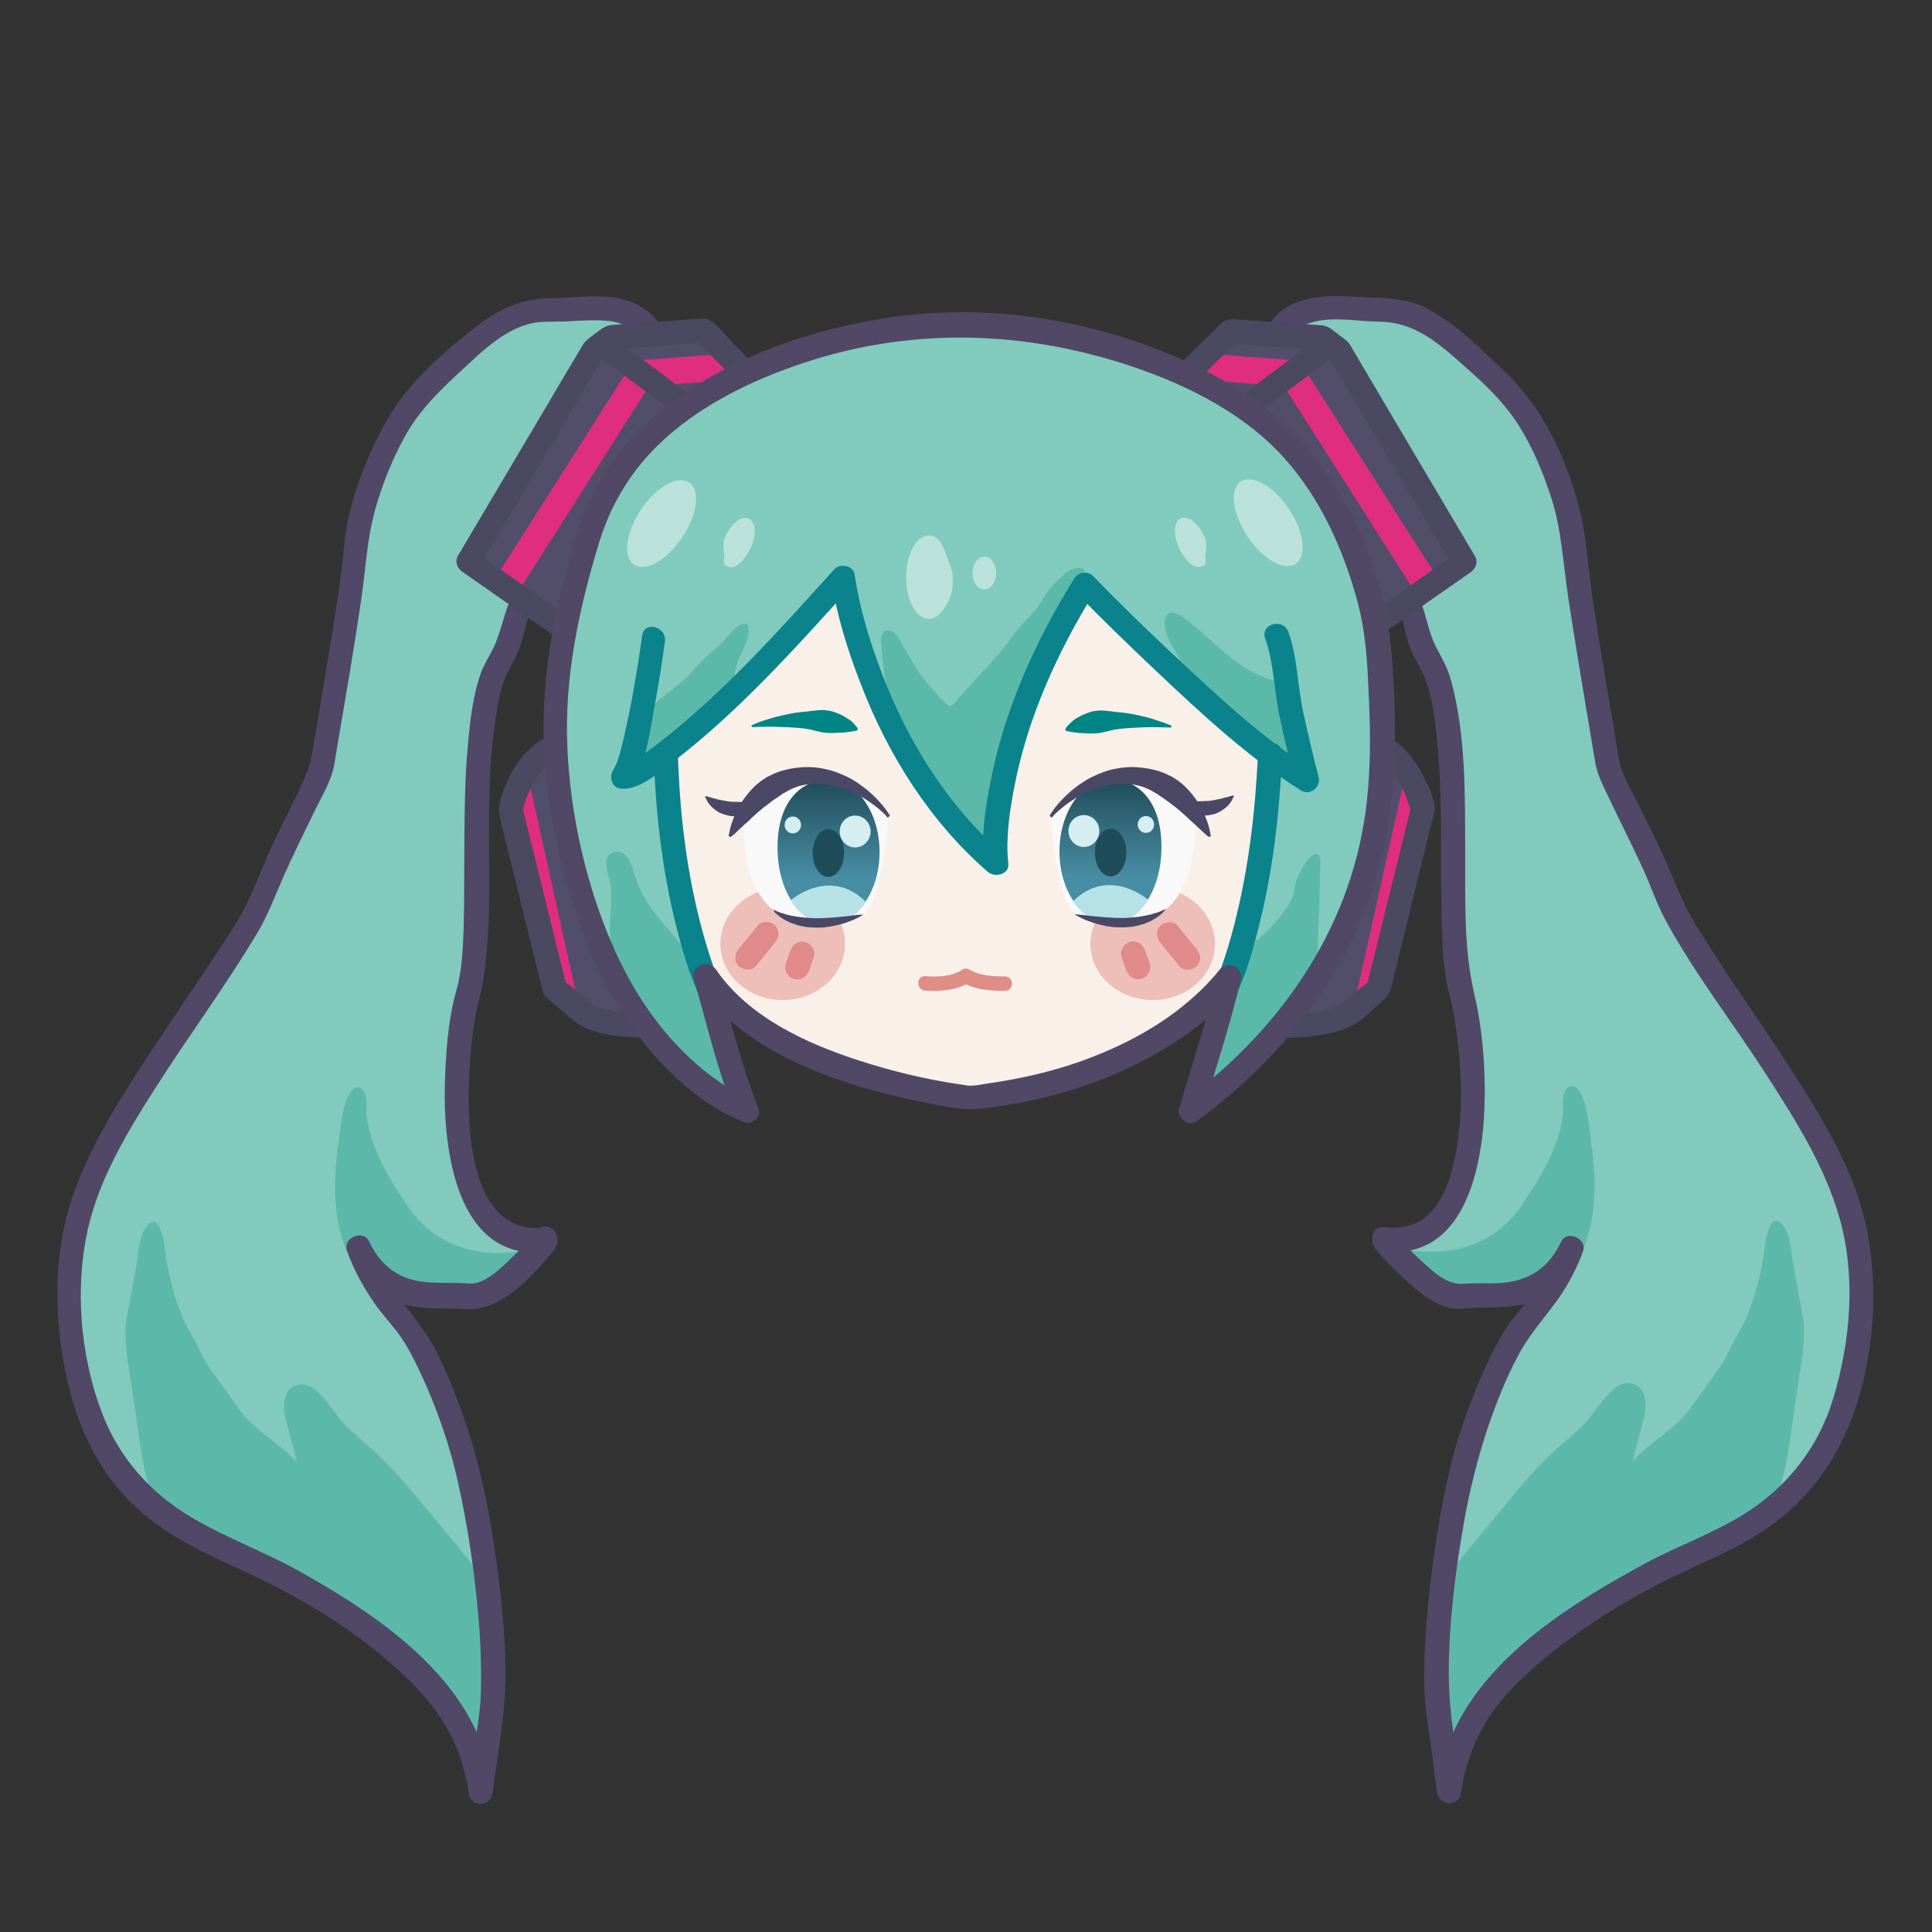 <?xml version="1.0" encoding="utf-8"?>
<!-- Generator: Adobe Illustrator 18.0.0, SVG Export Plug-In . SVG Version: 6.00 Build 0)  -->
<!DOCTYPE svg PUBLIC "-//W3C//DTD SVG 1.1//EN" "http://www.w3.org/Graphics/SVG/1.1/DTD/svg11.dtd">
<svg version="1.1" xmlns="http://www.w3.org/2000/svg" xmlns:xlink="http://www.w3.org/1999/xlink" x="0px" y="0px"
	 viewBox="0 0 800 800" enable-background="new 0 0 800 800" xml:space="preserve">
<rect x="0" y="0" width="800" height="800" fill="#333333" stroke="none"/>
<g id="double_x5F_pig_x5F_tail">
	<g id="inner_x5F_color">
		<g id="l">
			<g id="kontur_x5F_l_1_">
				<path fill="#81CABD" d="M226,513.5c0,0-20.5,25-32,23.5s-34.5,4.5-45.5-20c0,0,5,15,18,29.5s25,53.5,27.5,64s16.5,78,7,116
					l-2,15.5c0,0-2.5-27-23-47s-35-29-60.5-43S46,629.5,33,572s4-87.5,27.5-124.5s43.5-62.5,49-78s23-47,24-53.5s13.5-77.5,14-90
					s11.5-49,29.5-66s32.5-32,49-31.5s40-7,47,16.5s-27,62.5-27,62.5s-29.5,33-33.5,52s-8.5,8.5-13,43S200,390,194,411
					S179.5,519,226,513.5z"/>
			</g>
			<path fill="#5CB9A9" d="M222.9,516.6c0,0-34.6,11.4-53.9-16.9c-7.8-11.5-15.2-23.4-17.2-37.4c-0.4-3,0.7-8.2-1.3-10.7
				c-2-2.6-4.1-1.4-5.7,1.1c-3.3,5.4-3.8,15-4.7,21.2c-2.4,16.7-2.4,35.2,6.5,50.1c12.3,20.7,25.4,11.3,25.4,11.3l15.9,0.9l21.3-6.6
				L222.9,516.6z"/>
			<path fill="#5CB9A9" d="M202.8,659.7c-1-2.2-2.1-4.4-3.4-6.4c-2.3-3.6-5-7-7.7-10.3c-5.1-6.2-10.2-12.4-15.3-18.5
				c-6.8-8.3-13.7-16.6-21.7-23.8c-3.9-3.5-8-6.8-11.6-10.5c-4.4-4.5-7.5-10.5-12.4-14.6c-1.9-1.5-4.2-2.6-6.6-2.3
				c-7.2,0.8-7.1,9.3-5.8,14.5c1.5,5.9,3.3,11.8,4.6,17.7c-6-6.8-14.4-11.4-20.7-18.1c-1.9-2-3.5-4.3-5.1-6.5
				c-3.4-4.8-6.8-9.6-10.3-14.4c-3-4.2-4.5-8.8-7.2-13.2c-5.3-8.6-8.9-21.1-10.6-31c-0.5-3-1.8-21.8-8-14.8
				c-3.1,3.5-3.6,9.8-4.2,14.1c-1.3,8.1-2.8,16.2-4.3,24.1c-1.4,7.8,0.3,17.4,1.5,24.9c1.2,8.4,2.5,16.8,3.7,25.2
				c1.2,8.4,2.5,16.8,5.9,24.6c8.5,19.2,32.9,26.2,52.4,34c7.5,3,15.1,5.9,22,10.2c3.6,2.3,7,4.9,10.3,7.6
				c19.9,16.4,37,36.1,50.5,58c3.7-10.1,5.8-20.8,6.3-31.5c0.3-7.9-0.2-15.9-0.8-23.8c-0.4-5.7-0.8-11.4-1.2-17.1
				C203.4,659,202,658.6,202.8,659.7z"/>
		</g>
		<g id="r">
			<g id="kontur_x5F_l_2_">
				<path fill="#81CABD" d="M573,513c0,0,20.5,25,32,23.5s34.5,4.5,45.5-20c0,0-5,15-18,29.5s-25,53.5-27.5,64s-16.5,78-7,116
					l2,15.5c0,0,2.5-27,23-47s35-29,60.5-43s69.5-22.5,82.5-80S762,484,738.5,447s-43.5-62.5-49-78s-23-47-24-53.5s-13.5-77.5-14-90
					s-11.5-49-29.5-66s-32.5-32-49-31.5s-40-7-47,16.5s27,62.5,27,62.5s29.5,33,33.5,52s8.5,8.5,13,43s-0.5,87.5,5.5,108.5
					S619.5,518.5,573,513z"/>
			</g>
			<path fill="#5CB9A9" d="M576.1,516.1c0,0,34.6,11.4,53.9-16.9c7.8-11.5,15.2-23.4,17.2-37.4c0.4-3-0.7-8.2,1.3-10.7
				c2-2.6,4.1-1.4,5.7,1.1c3.3,5.4,3.8,15,4.7,21.2c2.4,16.7,2.4,35.2-6.5,50.1c-12.3,20.7-25.4,11.3-25.4,11.3l-15.9,0.9l-21.3-6.6
				L576.1,516.1z"/>
			<path fill="#5CB9A9" d="M596.2,659.2c1-2.2,2.1-4.4,3.4-6.4c2.3-3.6,5-7,7.7-10.3c5.1-6.2,10.2-12.4,15.3-18.5
				c6.8-8.3,13.7-16.6,21.7-23.8c3.9-3.5,8-6.8,11.6-10.5c4.4-4.5,7.5-10.5,12.4-14.6c1.9-1.5,4.2-2.6,6.6-2.3
				c7.2,0.8,7.1,9.3,5.8,14.5c-1.5,5.9-3.3,11.8-4.6,17.7c6-6.8,14.4-11.4,20.7-18.1c1.9-2,3.5-4.3,5.1-6.5
				c3.4-4.8,6.8-9.6,10.3-14.4c3-4.2,4.5-8.8,7.2-13.2c5.3-8.6,8.9-21.1,10.6-31c0.5-3,1.8-21.8,8-14.8c3.1,3.5,3.6,9.8,4.2,14.1
				c1.3,8.1,2.8,16.2,4.3,24.1c1.4,7.8-0.3,17.4-1.5,24.9c-1.2,8.4-2.5,16.8-3.7,25.2c-1.2,8.4-2.5,16.8-5.9,24.6
				c-8.5,19.2-32.9,26.2-52.4,34c-7.5,3-15.1,5.9-22,10.2c-3.6,2.3-7,4.9-10.3,7.6c-19.9,16.4-37,36.1-50.5,58
				c-3.7-10.1-5.8-20.8-6.3-31.5c-0.3-7.9,0.2-15.9,0.8-23.8c0.4-5.7,0.8-11.4,1.2-17.1C595.6,658.5,596.9,658.1,596.2,659.2z"/>
		</g>
	</g>
	<g id="konturen">
		<g id="kontur_x5F_l">
			<g>
				<path fill="#504866" d="M222.5,509.5c-3.3,3.9-6.8,7.7-10.5,11.2c-4.4,4.2-11.3,11.4-18,10.8c-6.7-0.6-13.5,0.1-20.1-0.9
					c-10.1-1.6-16.8-7.5-21.1-16.6c-2.4-5.1-11-1.5-9.1,3.9c2.7,7.9,6.9,15.3,11.6,22.1c3.3,4.7,7.3,8.8,10.6,13.5
					c3,4.3,5.4,9.1,7.7,13.9c7.1,15,12.8,31.3,16.3,47.5c3.8,17.3,6.4,34.8,8,52.4c1.1,11.4,1.5,22.9,1.2,34.3
					c-0.3,9-2.2,17.5-3.3,26.3c-0.6,4.6-1.2,9.2-1.8,13.8c3.3,0,6.7,0,10,0c-4.3-43.8-44.8-71.3-79.9-91
					c-14.5-8.1-30.2-13.8-44.5-22.2c-17.2-10.1-30.3-24.8-37.4-43.5c-8.9-23.4-11.3-51.2-5.9-75.7c4.8-21.3,16.2-40.2,27.8-58.4
					c13.9-21.9,29.5-42.8,42.8-65.2c4.1-7,6.8-14.3,10-21.6c4.2-9.7,9-19.2,13.6-28.7c2.8-5.8,6.8-12.3,7.9-18.8
					c0.8-4.8,1.6-9.6,2.4-14.4c3-17.4,5.9-34.7,8.5-52.1c2-12.9,2.5-26.3,6-38.9c2.9-10.5,7-20.7,12.2-30.2
					c6.1-11.2,14.7-19.4,24-28c8.8-8.2,19.3-18.5,31.9-19.6c4.3-0.4,8.8-0.1,13.1-0.4c4.8-0.3,9.6-0.6,14.4-0.2
					c9.8,0.6,16.1,6.6,17.9,16.2c1.5,8.4-2.9,18-6.5,25.3c-12.7,25.5-35.2,44.2-48.8,69.2c-4,7.3-5.2,15-8.2,22.6
					c-1.6,4-4.5,8.1-6.1,12.4c-3.6,10-4.7,21.3-5.6,31.8c-1.1,12.3-1.2,24.6-1.3,37c-0.1,12.2,0,24.3-0.3,36.5
					c-0.3,8.7-0.6,17.7-3,26.2c-3.5,12.4-4.4,25.9-4.8,38.7c-0.7,26.8,4.6,73.7,41.7,69.7c6.3-0.7,6.4-10.7,0-10
					c-33.1,3.5-32.7-45.4-31.4-67.3c0.4-6.7,1.1-13.4,2.3-19.9c1-5.7,2.8-11.3,3.6-17c3.3-22.7,1.7-46.1,2.1-69
					c0.2-12.3,0.8-24.6,2.6-36.8c1.1-7.4,2.3-15.2,6-21.8c2.9-5.1,5-10,6.2-15.8c1.9-8.9,7.4-17,12.5-24.5
					c15.8-23.4,37.3-42.2,46.6-69.8c6.1-18.1-0.1-39.5-20.9-43.1c-9.1-1.6-18.3,0-27.4,0.1c-12.1,0.1-21.5,4.4-31,11.8
					c-10.4,8-21.2,17.4-29.4,27.6c-7,8.8-12,18.9-16.3,29.2c-3.6,8.8-6.5,18.1-8.1,27.5c-0.9,5.3-1.1,10.7-1.8,16.1
					c-2.2,17-5.2,33.9-8,50.9c-1.2,7.2-2.4,14.3-3.6,21.5c-0.7,4.1-1.2,7.8-2.8,11.7c-3.6,8.9-8.3,17.4-12.4,26
					c-4,8.2-7.2,16.7-10.9,25c-3.7,8.4-8.9,16.1-14,23.8c-7.3,11.1-14.8,21.9-22.1,33c-13.2,19.9-26.9,40.1-35.7,62.5
					c-8.8,22.2-9.9,45.9-6.4,69.3c3.4,23.3,11.5,45.6,28.4,62.5c12.2,12.3,27.9,20,43.5,27.1c22.5,10.1,44.4,22.6,63.1,38.7
					c11.7,10,21.6,20.5,27.9,34.7c2,4.5,3.4,9.4,4.5,14.2c0.4,1.5,0.6,3,0.9,4.6c0.3,1.7,0-0.4,0.1,1c0.6,6.5,9.2,6.3,10,0
					c2.1-16.2,5.2-31.5,5.3-48.2c0-21.6-2.8-43.2-6.4-64.4c-2.3-13.2-5.3-25.9-9.5-38.6c-3.5-10.4-7.4-20.6-12.2-30.4
					c-5.1-10.4-12.7-18.2-19-27.8c-3.5-5.2-6.7-10.9-8.7-16.9c-3,1.3-6.1,2.6-9.1,3.9c4.7,10,12.4,17.2,23,20.3
					c8.3,2.4,16.9,1.4,25.4,2c15,1,28.2-14.2,36.9-24.8C233.6,511.6,226.6,504.5,222.5,509.5z"/>
			</g>
		</g>
		<g id="kontur_x5F_r">
			<g>
				<path fill="#504866" d="M569.5,517c3.9,4.8,8.3,9.3,12.9,13.4c6.1,5.5,14.5,12.5,23.3,11.5c8.4-1,16.7,0.1,25.1-1.8
					c11.1-2.6,19.3-10.5,24-20.6c-3-1.3-6.1-2.6-9.1-3.9c-2.8,8.2-7.8,16.1-13.1,22.9c-3.2,4.1-6.6,7.7-9.4,12.1
					c-2.9,4.6-5.3,9.5-7.6,14.4c-6.9,15.1-12.7,31.2-16.2,47.5c-3.8,17.2-6.4,34.8-8.1,52.3c-1.1,11.4-1.7,22.9-1.5,34.4
					c0.2,9.5,2.2,19.1,3.3,27.9c0.6,4.9,1.3,9.9,1.9,14.8c0.8,6.3,9.4,6.5,10,0c0-0.3,0.2-1.5,0-0.1c0.2-1.1,0.4-2.2,0.6-3.3
					c0.8-4,1.9-8,3.3-11.8c4.1-11.9,11.2-22,20.2-30.6c17.7-17,38.2-30.2,59.9-41.3c14.3-7.3,29.3-12.7,42.6-21.9
					c17.1-11.7,29.1-28.2,36-47.7c8.3-23.7,10.4-51,5.5-75.7c-4.2-21.3-15-40.5-26.4-58.7c-13.9-22.3-29.5-43.6-43.4-66
					c-4.3-6.9-7.5-13.8-10.6-21.3c-3.9-9.7-8.7-19.1-13.3-28.5c-3.1-6.4-7.6-13.4-9-20.5c-0.8-4.4-1.5-8.8-2.2-13.2
					c-2.9-17.2-5.9-34.5-8.5-51.8c-2-12.8-2.5-26.2-5.7-38.8c-5.4-21.2-15.2-42-31.2-57.1c-9.9-9.4-19.8-19.5-32-25.9
					c-9.4-4.9-19.2-4.2-29.4-4.8c-9.2-0.6-18.4-0.7-26.8,3.3c-8.8,4.2-13.4,14.1-14.4,23.3c-0.9,9.1,2.7,18.5,6.4,26.6
					c3.8,8.3,8.8,16.1,14.1,23.5c5.5,7.6,11.8,14.5,17.6,21.8c6.1,7.6,11.9,15.6,16.8,24c2.2,3.7,4.2,7.6,5.6,11.7
					c1.3,3.6,1.7,7.4,3.1,11c1.6,4.4,4.4,8,6.1,12.3c3.8,9.7,4.7,20.9,5.6,31.2c2,24.4,0.7,48.9,1.6,73.4c0.3,9,0.8,18.4,3.1,27.1
					c1.3,4.9,2.2,9.9,2.9,15c2.3,17.7,2.9,36.3-1,53.8c-1.7,7.5-4.3,15.3-9.6,21c-5.1,5.6-12.1,7.1-19.5,6.3c-6.4-0.7-6.3,9.3,0,10
					c35.6,3.8,41.8-39.6,41.8-65.9c0-13.5-1.2-27.4-4.3-40.6c-4.5-19.1-3.7-39-3.8-58.5c-0.1-23.7,0.4-48.6-5.9-71.6
					c-1.4-5.2-4-9.5-6.4-14.2c-3.1-6-3.9-13.6-6.8-20c-11.9-25.8-34.8-44.5-48.6-69.1c-7.6-13.5-16.8-39.8,5.3-45.1
					c8.6-2.1,18.1-0.1,26.8,0c12.8,0.1,21.9,6.7,31.3,14.9c9.7,8.5,19.6,17.1,26.5,28.1c5.9,9.4,10.2,19.8,13.6,30.4
					c4.1,12.9,4.7,26.2,6.7,39.6c2.6,17.5,5.6,35,8.5,52.5c0.9,5.6,1.9,11.1,2.8,16.7c0.9,5.6,3.7,10.7,6.1,15.8
					c4.5,9.5,9.3,18.9,13.7,28.5c3.4,7.4,5.9,15.2,9.9,22.3c12,21.8,27.5,41.8,41,62.7c12.1,18.8,24.3,37.9,30.5,59.6
					c6.9,24.3,4.6,51.1-2.7,75.1c-6,19.7-18.5,35.8-35.8,46.9c-13.2,8.5-28.2,13.6-42,21.1c-37,20.1-81.5,48.2-86,94.3
					c3.3,0,6.7,0,10,0c-2.1-16.1-5.2-31.9-5.3-48.2c0-21.4,2.7-42.8,6.4-63.8c2.4-13.3,5.6-26.1,9.9-38.9
					c3.5-10.3,7.6-20.6,12.8-30.2c5.5-10.3,14.1-18.4,19.9-28.5c2.6-4.4,4.9-9.2,6.6-14c1.8-5.3-6.7-9-9.1-3.9
					c-4.2,8.9-10.4,14.4-20.1,16.4c-6.7,1.4-13.6,0.4-20.4,1c-6.9,0.6-13.2-5.7-17.9-10c-4-3.7-7.8-7.7-11.3-11.9
					C572.4,505,565.4,512.1,569.5,517z"/>
			</g>
		</g>
	</g>
</g>
<g id="headgear">
	<g>
		<polygon fill="#524E6A" points="233.7,260.3 194,232.7 245.7,145.3 252.7,139.7 291,137 312,157.7 		"/>
	</g>
	<polyline fill="none" stroke="#DF2E80" stroke-width="11" stroke-miterlimit="10" points="209.2,243.2 265.6,154.6 305.8,151.6 	
		"/>
	<g>
		<g>
			<path fill="#4B4961" d="M236.2,256c-13.2-9.2-26.4-18.4-39.7-27.7c0.6,2.3,1.2,4.6,1.8,6.8c9.7-16.4,19.4-32.8,29.1-49.2
				c5.9-10,11.8-19.9,17.7-29.9c1.5-2.5,3-5,4.5-7.5c1-1.7-1.2,1,0.5-0.3c2.1-1.7,4.1-3.3,6.2-5c-1.2,0.5-2.4,1-3.5,1.5
				c12.8-0.9,25.6-1.8,38.3-2.7c-1.2-0.5-2.4-1-3.5-1.5c7,6.9,14,13.8,21,20.7c-0.3-2-0.5-4-0.8-6.1
				c-26.1,34.2-52.2,68.4-78.3,102.7c-3.9,5.1,4.8,10.1,8.6,5c26.1-34.2,52.2-68.4,78.3-102.7c1.3-1.7,0.7-4.6-0.8-6.1
				c-4.1-4-8.2-8-12.2-12c-2.6-2.6-8.1-10.4-12.4-10.1c-12.4,0.9-24.7,1.7-37.1,2.6c-2.2,0.2-3.8,0.8-5.5,2.2c-2.2,1.8-5.5,3.6-7,6
				c-1.3,2.2-2.6,4.5-4,6.7c-7.2,12.2-14.4,24.4-21.6,36.5c-8.7,14.7-17.4,29.4-26.1,44.1c-1.5,2.5-0.4,5.3,1.8,6.8
				c13.2,9.2,26.4,18.4,39.7,27.7C236.4,268.3,241.4,259.7,236.2,256z"/>
		</g>
	</g>
	<g>
		<g>
			<path fill="#4B4961" d="M246.7,146.7c13.4,10,26.7,19.9,40.1,29.9c5.2,3.9,10.2-4.8,5-8.6c-13.4-10-26.7-19.9-40.1-29.9
				C246.6,134.2,241.6,142.9,246.7,146.7L246.7,146.7z"/>
		</g>
	</g>
	<g>
		<polygon fill="#524E6A" points="566.7,260.3 606.3,232.7 554.7,145.3 547.7,139.7 509.3,137 488.3,157.7 		"/>
	</g>
	<polyline fill="none" stroke="#DF2E80" stroke-width="11" stroke-miterlimit="10" points="591.2,243.2 534.8,154.6 494.5,151.6 	
		"/>
	<g>
		<g>
			<path fill="#4B4961" d="M569.2,264.7c13.2-9.2,26.4-18.4,39.7-27.7c2.2-1.6,3.3-4.4,1.8-6.8c-12.5-21.1-24.9-42.1-37.4-63.2
				c-4.7-8-9.5-16.1-14.2-24.1c-1.1-1.9-3.4-3.2-5.1-4.5c-2.2-1.7-3.9-3.5-6.8-3.7c-6.2-0.4-12.4-0.9-18.6-1.3
				c-5.4-0.4-10.8-0.7-16.1-1.1c-3.1-0.2-5.2-0.1-7.6,2.3c-6.7,6.6-13.3,13.1-20,19.7c-1.5,1.4-2.1,4.3-0.8,6.1
				c26.1,34.2,52.2,68.4,78.3,102.7c3.9,5.1,12.5,0.1,8.6-5c-26.1-34.2-52.2-68.4-78.3-102.7c-0.3,2-0.5,4-0.8,6.1
				c7-6.9,14-13.8,21-20.7c-1.2,0.5-2.4,1-3.5,1.5c12.8,0.9,25.6,1.8,38.3,2.7c-1.2-0.5-2.4-1-3.5-1.5c1.9,1.5,3.7,3,5.6,4.5
				c2.3,1.8,0.2-0.6,0.9,0.6c1.4,2.4,2.8,4.8,4.2,7.2c6,10.1,12,20.3,18,30.4c9.7,16.4,19.4,32.8,29.1,49.2c0.6-2.3,1.2-4.6,1.8-6.8
				c-13.2,9.2-26.4,18.4-39.7,27.7C558.9,259.7,563.9,268.3,569.2,264.7z"/>
		</g>
	</g>
	<g>
		<g>
			<path fill="#4B4961" d="M548.5,138.1c-13.4,10-26.7,19.9-40.1,29.9c-5.1,3.8-0.1,12.5,5,8.6c13.4-10,26.7-19.9,40.1-29.9
				C558.7,142.9,553.7,134.2,548.5,138.1L548.5,138.1z"/>
		</g>
	</g>
	<path fill="#524E6A" d="M273.7,424.7c0,0-25,1.3-33.7-6.3c-8.7-7.7-10.3-8.7-10.3-8.7l-18.3-74.3c0,0,3-18.7,18-26.3
		S273.7,424.7,273.7,424.7z"/>
	<polygon fill="#DF2E80" points="240.1,418.4 218.7,321.7 211.5,336 217.7,366.7 230.5,410.3 	"/>
	<g>
		<g>
			<path fill="#4B4961" d="M273.7,419.7c-7.4,0.4-15.1,0-22.3-1.7c-8.2-1.9-12.4-8.4-19.1-12.7c0.8,1,1.5,2,2.3,3
				c-5.8-23.6-11.7-47.2-17.5-70.9c-0.3-1.1-0.5-2.2-0.8-3.3c-0.2-0.9-0.3,3.9,0.1,1.9c0.3-1.3,0.6-2.5,1-3.7
				c1.1-3.8,2.9-7.2,5.1-10.5c1.4-2.1,3.1-3.8,5-5.5c1-0.9,2.2-1.6,3.3-2.3c2-1.2,0.7-0.4-0.1-0.3c0,0-0.6-0.2-0.5-0.2
				c1.4,0.7-0.1-0.2,0.9,0.7c1.5,1.4,1.9,2.1,3.2,4.3c3,4.9,5.3,10.2,7.4,15.6c11.8,29.6,19.9,61,27.3,92c1.5,6.3,11.1,3.6,9.6-2.7
				c-5.2-21.8-11.1-43.5-17.9-64.9c-4.3-13.8-8.9-27.8-15.5-40.7c-4.2-8.4-10.6-17.8-20.7-11.7c-8.3,5-13.5,13.9-16.6,22.8
				c-1.1,3.4-1.7,6.3-0.9,9.7c3.2,12.9,6.4,25.8,9.5,38.6c2.8,11.2,5.5,22.3,8.3,33.5c0.4,1.7,1.5,2.6,2.9,3.6
				c-0.1-0.1,1.5,1.2,2.3,1.9c2.4,2,4.8,4.2,7.2,6.2c7,5.8,17.4,6.7,26.1,7.2c3.4,0.2,6.9,0.2,10.4,0.1
				C280.1,429.3,280.1,419.3,273.7,419.7z"/>
		</g>
	</g>
	<path fill="#524E6A" d="M526.7,424.7c0,0,25,1.3,33.7-6.3c8.7-7.7,10.3-8.7,10.3-8.7l18.3-74.3c0,0-3-18.7-18-26.3
		S526.7,424.7,526.7,424.7z"/>
	<polygon fill="#DF2E80" points="560.2,418.4 581.7,321.7 588.8,336 582.7,366.7 569.8,410.3 	"/>
	<g>
		<g>
			<path fill="#4B4961" d="M526.7,429.7c6.5,0.3,13,0,19.4-1c4.5-0.7,8.7-1.8,12.9-3.6c4.7-2,8.3-6.3,12.2-9.5
				c1.9-1.6,4.1-3.4,4.9-6.9c1.3-5.3,2.6-10.6,3.9-15.9c3.7-15,7.4-30.1,11.1-45.1c0.9-3.6,1.8-7.3,2.7-10.9
				c1.2-4.7-2.4-11.3-4.3-15.2c-3.4-7.1-11-17-19.4-17.9c-3.8-0.4-7.2,2.5-9.4,5.3c-7.7,9.7-11.8,22.5-15.8,34
				c-8.9,25.4-15.9,51.5-22.3,77.6c-0.2,0.9-0.4,1.8-0.7,2.8c-1.5,6.3,8.1,8.9,9.6,2.7c5.2-21.8,11.1-43.5,17.9-64.9
				c4.2-13.4,8.5-27,15.1-39.5c1.1-2,2.2-4,3.5-5.8c0.2-0.3,0.4-0.6,1.2-1.4c1.2-1.2-0.1-0.2,1.1-0.9c0.1-0.1-0.4,0.2-0.5,0.2
				c-1.4,0-0.2,0.2-1.3-0.3c1.2,0.6,2.4,1.4,3.5,2.1c4.3,2.9,7.1,7.6,9.3,12.1c1.4,2.8,2.3,6,2.9,9.1c-0.5-2.7,0.2-3.3-0.2-1.6
				c-0.2,1-0.5,1.9-0.7,2.9c-2.1,8.4-4.1,16.7-6.2,25.1c-3.7,15.1-7.5,30.2-11.2,45.3c0.8-1,1.5-2,2.3-3c-6.8,4.3-11,10.6-19.1,12.7
				c-7.2,1.8-15,2-22.3,1.7C520.2,419.3,520.3,429.3,526.7,429.7z"/>
		</g>
	</g>
</g>
<g id="head">
	<g id="gesicht">
		<g id="hatfarbe">
			<polygon fill="#F9F0E9" points="298,414.5 285.1,392 278.6,350.1 275.8,312.3 298,293.2 325.6,264.6 348.7,243.4 354.9,266.6 
				369.3,304.8 388.5,331 411.6,354.4 415.4,321 423.4,291.1 435.6,262.8 448,244 467.8,259.5 494.1,287.9 525.3,315 525.3,338.8 
				519.7,367.5 511.1,396 508,408.5 486.5,426.5 448.6,444.4 415.2,452.7 390.8,452.7 352.7,443.4 313.4,424.7 			"/>
		</g>
		<g id="mund">
			<g>
				<g>
					<path fill="#E08D86" d="M383.1,410.2c6.1,0.4,13.2-0.1,18.4-3.5c-1,0-2,0-3,0c5,3.2,11.9,3.6,17.6,3.6c3.9,0,3.9-6,0-6
						c-4.7,0-10.5-0.2-14.6-2.8c-0.9-0.5-2.2-0.6-3,0c-4.3,2.9-10.3,3.1-15.4,2.7C379.3,404,379.3,410,383.1,410.2L383.1,410.2z"/>
				</g>
			</g>
		</g>
		<g id="blush">
			<ellipse fill="#EEBEB9" cx="324.1" cy="390.8" rx="25.8" ry="23.3"/>
			<g>
				<g>
					<path fill="#E08A8C" d="M313,400c2.6-3.2,5.3-6.5,7.9-9.7c1.7-2.1,2.1-5,0-7.1c-1.8-1.8-5.3-2.1-7.1,0
						c-2.6,3.2-5.3,6.5-7.9,9.7c-1.7,2.1-2.1,5,0,7.1C307.7,401.8,311.3,402.1,313,400L313,400z"/>
				</g>
			</g>
			<g>
				<g>
					<path fill="#E08A8C" d="M327.3,393.6c-0.7,1.9-1.3,3.8-2,5.6c-0.9,2.6,1,5.5,3.5,6.2c2.8,0.8,5.2-0.9,6.2-3.5
						c0.7-1.9,1.3-3.8,2-5.6c0.9-2.6-1-5.5-3.5-6.2C330.7,389.3,328.2,391,327.3,393.6L327.3,393.6z"/>
				</g>
			</g>
			<ellipse fill="#EEBEB9" cx="477.3" cy="390.8" rx="25.8" ry="23.3"/>
			<g>
				<g>
					<path fill="#E08A8C" d="M495.5,393c-2.6-3.2-5.3-6.5-7.9-9.7c-1.7-2.1-5.3-1.8-7.1,0c-2.1,2.1-1.7,5,0,7.1
						c2.6,3.2,5.3,6.5,7.9,9.7c1.7,2.1,5.3,1.8,7.1,0C497.6,398,497.2,395.1,495.5,393L495.5,393z"/>
				</g>
			</g>
			<g>
				<g>
					<path fill="#E08A8C" d="M464.4,396.2c0.7,1.9,1.3,3.8,2,5.6c0.9,2.6,3.4,4.3,6.2,3.5c2.5-0.7,4.4-3.6,3.5-6.2
						c-0.7-1.9-1.3-3.8-2-5.6c-0.9-2.6-3.4-4.3-6.2-3.5C465.4,390.8,463.5,393.6,464.4,396.2L464.4,396.2z"/>
				</g>
			</g>
		</g>
		<g id="augen">
			<path fill="#F9F9FA" d="M342.6,382l-15.4-1.6c-21.8-6.1-19.4-43.3-19.4-43.3l10.3-10.1l13-5.3l13.6,0.9l12.1,5.6l11,10.2
				c0,0-2.8,42.1-13.3,41.4C344.6,379.1,342.6,382,342.6,382z"/>
			<linearGradient id="SVGID_1_" gradientUnits="userSpaceOnUse" x1="343.027" y1="322.938" x2="343.027" y2="382.707">
				<stop  offset="0" style="stop-color:#1F4C59"/>
				<stop  offset="0.436" style="stop-color:#3B7689"/>
				<stop  offset="0.675" style="stop-color:#478DA4"/>
				<stop  offset="1" style="stop-color:#488DA4"/>
			</linearGradient>
			<path fill="url(#SVGID_1_)" d="M364.2,352.8c0,16.5-9.5,29.9-21.1,29.9c-11.7,0-20.6-13.4-21.1-29.9
				c-0.7-20.5,9.5-29.9,21.1-29.9C354.7,322.9,364.2,336.3,364.2,352.8z"/>
			<path fill="#B6E2E7" d="M358.4,373.3c-14.9-14.5-30.9-0.6-30.9-0.6s3.1,6.9,11.7,9.5s15.9-3.9,18.4-7.7L358.4,373.3z"/>
			<ellipse fill="#1F4C59" cx="343" cy="353.2" rx="6.5" ry="9.9"/>
			<ellipse fill="#D4EEF1" cx="354.1" cy="344.3" rx="6.4" ry="6.6"/>
			<ellipse fill="#D4EEF1" cx="328.3" cy="341.6" rx="3.4" ry="3.5"/>
			<g>
				<path fill="#4A4864" d="M367.6,338.6c0,0-0.2-0.2-0.6-0.7c-0.4-0.5-1-1.1-1.8-1.8c-0.8-0.7-1.8-1.6-3-2.5
					c-1.2-0.9-2.6-1.9-4.2-2.9c-1.6-1-3.4-1.9-5.3-2.8c-1.9-0.9-4-1.6-6.2-2.2c-2.2-0.6-4.4-0.9-6.7-1.1c-2.3-0.1-4.6,0-6.8,0.4
					c-2.2,0.4-4.3,1.2-6.3,2.2c-0.5,0.3-0.9,0.5-1.4,0.8c-0.2,0.1-0.5,0.3-0.7,0.4l-0.7,0.4c-0.4,0.3-0.9,0.6-1.3,0.9
					c-0.4,0.3-0.9,0.6-1.3,0.9c-0.9,0.5-1.7,1.2-2.5,1.8c-0.8,0.6-1.6,1.3-2.4,1.8c-0.8,0.6-1.5,1.3-2.3,1.9
					c-0.7,0.6-1.4,1.3-2.1,1.9c-0.7,0.6-1.3,1.2-1.9,1.8c-0.6,0.6-1.2,1.1-1.8,1.6c-0.5,0.5-1.1,1-1.6,1.5c-0.5,0.5-1,0.9-1.4,1.3
					c-0.8,0.8-1.5,1.4-2,1.8c-0.5,0.4-0.8,0.6-0.8,0.6l-0.8-0.4c0,0,0-0.3,0.2-1c0.1-0.6,0.3-1.5,0.6-2.7c0.3-1.2,0.8-2.5,1.4-4.1
					c0.3-0.8,0.7-1.6,1.1-2.4c0.4-0.8,0.8-1.7,1.4-2.6c0.5-0.9,1.1-1.8,1.7-2.7c0.7-0.9,1.4-1.8,2.2-2.8c0.8-0.9,1.7-1.8,2.6-2.7
					c1-0.8,2-1.7,3.1-2.4c0.6-0.4,1.1-0.7,1.7-1.1c0.6-0.3,1.3-0.6,1.9-0.9l1-0.5l1-0.4c0.7-0.2,1.3-0.5,2-0.7
					c2.8-0.8,5.6-1.3,8.5-1.5c2.9-0.2,5.7,0,8.4,0.5c2.7,0.5,5.3,1.3,7.7,2.3c2.4,1,4.6,2.1,6.5,3.4c1.9,1.3,3.7,2.6,5.2,3.9
					c1.5,1.3,2.8,2.6,3.9,3.8c0.5,0.6,1,1.2,1.5,1.7c0.4,0.5,0.8,1,1.2,1.5c0.7,0.9,1.2,1.7,1.5,2.2c0.3,0.5,0.5,0.8,0.5,0.8
					L367.6,338.6z"/>
			</g>
			<g>
				<path fill="#4A4864" d="M317.2,331.4c0,0-0.2,0.5-0.7,1.1c-0.5,0.7-1.3,1.5-2.5,2.4c-0.6,0.4-1.2,0.9-1.9,1.2
					c-0.7,0.4-1.5,0.7-2.4,1c-0.4,0.2-0.9,0.3-1.3,0.4c-0.5,0.1-0.9,0.2-1.4,0.3c-1,0.1-1.9,0.2-2.9,0.2l-1.5-0.1
					c-0.5-0.1-1-0.2-1.5-0.3c-1-0.2-1.9-0.6-2.7-0.9c-0.9-0.3-1.6-0.9-2.3-1.4c-0.3-0.3-0.7-0.5-1-0.8c-0.3-0.3-0.5-0.6-0.8-0.8
					c-0.5-0.6-0.9-1-1.2-1.5c-0.3-0.5-0.5-1-0.7-1.4c-0.2-0.4-0.3-0.7-0.4-0.9c-0.1-0.2-0.1-0.3-0.1-0.3s0.1,0,0.4,0.1
					c0.2,0.1,0.6,0.1,0.9,0.2c0.4,0.1,0.8,0.2,1.3,0.4c0.5,0.2,1.1,0.3,1.7,0.4c0.3,0.1,0.6,0.2,0.9,0.3c0.3,0.1,0.6,0.1,1,0.2
					c0.7,0.1,1.3,0.3,2,0.4c0.3,0,0.7,0.1,1,0.2c0.3,0.1,0.7,0,1,0.1c0.3,0,0.7,0.1,1.1,0.1l1.1,0c0.7,0.1,1.4,0,2.2,0.1
					c0.7,0,1.5,0,2.2-0.1c0.7-0.1,1.4-0.1,2.1-0.1c0.7,0,1.3-0.1,2-0.1c1.2-0.1,2.4-0.2,3.2-0.2c0.4,0,0.7,0,0.9-0.1
					C317.1,331.4,317.2,331.4,317.2,331.4z"/>
			</g>
			<g>
				<path fill="#4A4864" d="M320.1,376.6c0,0,0.1,0.1,0.4,0.2c0.3,0.1,0.7,0.3,1.1,0.5c0.5,0.2,1.1,0.4,1.8,0.7
					c0.3,0.1,0.7,0.2,1.1,0.3c0.4,0.1,0.8,0.3,1.2,0.4c0.9,0.2,1.8,0.5,2.8,0.6c1,0.2,2,0.3,3.1,0.5c1.1,0.1,2.2,0.2,3.3,0.3
					c1.1,0,2.3,0.2,3.5,0.1c1.2,0,2.3,0,3.5-0.1c1.2-0.1,2.3-0.1,3.4-0.2c1.1-0.1,2.2-0.2,3.2-0.3c1-0.1,2-0.2,2.9-0.3
					c0.9-0.1,1.7-0.2,2.5-0.3c0.7-0.1,1.4-0.2,1.9-0.2c1.1-0.1,1.7-0.1,1.7-0.1s-0.5,0.3-1.5,0.9c-0.5,0.3-1.1,0.6-1.8,0.9
					c-0.3,0.2-0.7,0.4-1.1,0.5c-0.4,0.2-0.8,0.3-1.3,0.5c-0.9,0.3-1.8,0.7-2.9,1c-1,0.3-2.2,0.6-3.3,0.8c-1.2,0.3-2.4,0.4-3.6,0.6
					c-1.2,0.2-2.5,0.2-3.8,0.2c-1.3,0-2.6-0.1-3.8-0.2c-0.6,0-1.2-0.2-1.9-0.3c-0.6-0.1-1.2-0.2-1.8-0.4c-1.2-0.4-2.3-0.7-3.3-1.1
					c-1-0.4-2-0.9-2.8-1.4c-0.8-0.5-1.6-1-2.2-1.5c-0.6-0.5-1.1-1-1.5-1.3C320.4,377.1,320.1,376.6,320.1,376.6z"/>
			</g>
			<path fill="#F9F9FA" d="M460.2,381.8l15.4-1.6c21.8-6.1,19.4-43.3,19.4-43.3l-10.3-10.1l-13-5.3l-13.6,0.9l-12.1,5.6l-11,10.2
				c0,0,2.8,42.1,13.3,41.4C458.2,378.9,460.2,381.8,460.2,381.8z"/>
			
				<linearGradient id="SVGID_2_" gradientUnits="userSpaceOnUse" x1="192.715" y1="322.738" x2="192.715" y2="382.507" gradientTransform="matrix(-1 0 0 1 652.514 0)">
				<stop  offset="0" style="stop-color:#1F4C59"/>
				<stop  offset="0.436" style="stop-color:#3B7689"/>
				<stop  offset="0.675" style="stop-color:#478DA4"/>
				<stop  offset="1" style="stop-color:#488DA4"/>
			</linearGradient>
			<path fill="url(#SVGID_2_)" d="M438.7,352.6c0,16.5,9.5,29.9,21.1,29.9s20.6-13.4,21.1-29.9c0.7-20.5-9.5-29.9-21.1-29.9
				S438.7,336.1,438.7,352.6z"/>
			<path fill="#B6E2E7" d="M444.4,373.1c14.9-14.5,30.9-0.6,30.9-0.6s-3.1,6.9-11.7,9.5s-15.9-3.9-18.4-7.7L444.4,373.1z"/>
			<ellipse fill="#1F4C59" cx="459.9" cy="353" rx="6.5" ry="9.9"/>
			<ellipse fill="#D4EEF1" cx="448.8" cy="344.1" rx="6.4" ry="6.6"/>
			<ellipse fill="#D4EEF1" cx="474.5" cy="341.4" rx="3.4" ry="3.5"/>
			<g>
				<path fill="#4A4864" d="M434.6,337.8c0,0,0.2-0.3,0.5-0.8c0.3-0.5,0.8-1.2,1.5-2.2c0.4-0.5,0.7-1,1.2-1.5
					c0.4-0.5,0.9-1.1,1.5-1.7c1.1-1.2,2.4-2.5,3.9-3.8c1.5-1.3,3.2-2.6,5.2-3.9c1.9-1.3,4.1-2.4,6.5-3.4c2.4-1,4.9-1.9,7.7-2.3
					c2.7-0.5,5.6-0.7,8.4-0.5c2.9,0.2,5.7,0.7,8.5,1.5c0.7,0.2,1.4,0.5,2,0.7l1,0.4l1,0.5c0.6,0.3,1.3,0.6,1.9,0.9
					c0.6,0.4,1.2,0.7,1.7,1.1c1.2,0.7,2.1,1.6,3.1,2.4c1,0.9,1.8,1.8,2.6,2.7c0.8,0.9,1.5,1.9,2.2,2.8c0.6,0.9,1.2,1.8,1.7,2.7
					c0.6,0.9,1,1.8,1.4,2.6c0.4,0.9,0.8,1.6,1.1,2.4c0.6,1.6,1.1,2.9,1.4,4.1c0.3,1.2,0.5,2.1,0.6,2.7c0.1,0.6,0.2,1,0.2,1l-0.8,0.4
					c0,0-0.3-0.2-0.8-0.6c-0.5-0.4-1.2-1-2-1.8c-0.4-0.4-0.9-0.8-1.4-1.3c-0.5-0.5-1-1-1.6-1.5c-0.5-0.5-1.2-1.1-1.8-1.6
					c-0.6-0.6-1.2-1.2-1.9-1.8c-0.7-0.6-1.4-1.2-2.1-1.9c-0.7-0.6-1.5-1.2-2.3-1.9c-0.8-0.6-1.6-1.2-2.4-1.8
					c-0.9-0.6-1.6-1.3-2.5-1.8c-0.4-0.3-0.9-0.6-1.3-0.9c-0.4-0.3-0.9-0.6-1.3-0.9l-0.7-0.4c-0.2-0.1-0.5-0.3-0.7-0.4
					c-0.5-0.3-0.9-0.6-1.4-0.8c-1.9-1-4.1-1.8-6.3-2.2c-2.2-0.4-4.5-0.5-6.8-0.4c-2.3,0.1-4.6,0.5-6.7,1.1c-2.2,0.6-4.3,1.3-6.2,2.2
					c-1.9,0.8-3.7,1.8-5.3,2.8c-1.6,1-3,1.9-4.2,2.9c-1.2,0.9-2.2,1.8-3,2.5c-0.8,0.7-1.4,1.3-1.8,1.8c-0.4,0.4-0.6,0.7-0.6,0.7
					L434.6,337.8z"/>
			</g>
			<g>
				<path fill="#4A4864" d="M485.6,331.2c0,0,0.1,0,0.4,0c0.2,0,0.6,0,0.9,0.1c0.8,0.1,1.9,0.1,3.2,0.2c0.6,0,1.3,0.1,2,0.1
					c0.7,0.1,1.4,0.1,2.1,0.1c0.7,0,1.4,0,2.2,0.1c0.7-0.1,1.5,0.1,2.2-0.1l1.1,0c0.4,0,0.7-0.1,1.1-0.1c0.3-0.1,0.7,0,1-0.1
					c0.3-0.1,0.7-0.1,1-0.2c0.7-0.1,1.3-0.3,2-0.4c0.3-0.1,0.7-0.1,1-0.2c0.3-0.1,0.6-0.2,0.9-0.3c0.6-0.2,1.2-0.3,1.7-0.4
					c0.5-0.2,1-0.3,1.3-0.4c0.4-0.1,0.7-0.2,0.9-0.2c0.2,0,0.4-0.1,0.4-0.1s0,0.1-0.1,0.3c-0.1,0.2-0.2,0.5-0.4,0.9
					c-0.2,0.4-0.4,0.8-0.7,1.4c-0.3,0.5-0.7,1-1.2,1.5c-0.2,0.3-0.5,0.5-0.8,0.8c-0.3,0.3-0.6,0.5-1,0.8c-0.7,0.5-1.4,1-2.3,1.4
					c-0.8,0.4-1.7,0.8-2.7,0.9c-0.5,0.1-1,0.2-1.5,0.3l-1.5,0.1c-1,0.1-2-0.1-2.9-0.2c-0.5-0.1-0.9-0.2-1.4-0.3
					c-0.5-0.1-0.9-0.2-1.3-0.4c-0.8-0.3-1.6-0.6-2.4-1c-0.7-0.4-1.4-0.8-1.9-1.2c-1.1-0.9-1.9-1.7-2.5-2.4
					C485.8,331.6,485.6,331.2,485.6,331.2z"/>
			</g>
			<g>
				<path fill="#4A4864" d="M482.7,376.4c0,0-0.3,0.5-1.1,1.4c-0.4,0.4-0.9,0.9-1.5,1.3c-0.6,0.5-1.3,1-2.2,1.5
					c-0.8,0.5-1.8,1-2.8,1.4c-1,0.5-2.1,0.8-3.3,1.1c-0.6,0.2-1.2,0.3-1.8,0.4c-0.6,0.1-1.2,0.3-1.9,0.3c-1.3,0.1-2.5,0.3-3.8,0.2
					c-1.3,0-2.6,0-3.8-0.2c-1.2-0.1-2.5-0.3-3.6-0.6c-1.2-0.3-2.3-0.5-3.3-0.8c-1-0.3-2-0.7-2.9-1c-0.4-0.2-0.9-0.3-1.3-0.5
					c-0.4-0.2-0.8-0.4-1.1-0.5c-0.7-0.3-1.3-0.7-1.8-0.9c-1-0.5-1.5-0.9-1.5-0.9s0.6,0,1.7,0.1c0.5,0.1,1.2,0.1,1.9,0.2
					c0.7,0.1,1.6,0.2,2.5,0.3c0.9,0.1,1.9,0.2,2.9,0.3c1,0.1,2.1,0.1,3.2,0.3c1.1,0.1,2.2,0.1,3.4,0.2c1.2,0.1,2.3,0.1,3.5,0.1
					c1.2,0.1,2.3-0.1,3.5-0.1c1.1-0.1,2.3-0.2,3.3-0.3c1.1-0.2,2.1-0.3,3.1-0.5c1-0.2,1.9-0.4,2.8-0.6c0.4-0.1,0.8-0.3,1.2-0.4
					c0.4-0.1,0.8-0.2,1.1-0.3c0.7-0.2,1.3-0.5,1.8-0.7c0.5-0.2,0.9-0.4,1.1-0.5C482.6,376.4,482.7,376.4,482.7,376.4z"/>
			</g>
		</g>
		<g id="augenbrauen">
			<g>
				<path fill="#008585" d="M311.1,300.4c0,0,0.6-0.3,1.8-0.8c0.6-0.3,1.3-0.5,2.1-0.8c0.8-0.3,1.7-0.6,2.8-0.9c1-0.3,2.1-0.7,3.3-1
					c1.2-0.3,2.5-0.6,3.8-0.9c1.3-0.3,2.7-0.5,4.1-0.8c1.4-0.2,2.9-0.4,4.3-0.5c1.5-0.1,2.9-0.4,4.4-0.5c1.5-0.1,2.9-0.3,4.3-0.1
					c1.4,0.2,2.7,0.4,3.9,0.9c1.2,0.5,2.4,0.9,3.4,1.5c1,0.6,1.9,1.2,2.7,1.7c0.8,0.6,1.4,1.2,1.8,1.7c0.5,0.5,0.8,1,1.1,1.3
					c0.2,0.3,0.3,0.5,0.3,0.5l-0.3,0.8c0,0-0.2,0.1-0.6,0.1c-0.4,0.1-0.9,0.2-1.6,0.3c-0.7,0.1-1.4,0.2-2.3,0.3
					c-0.9,0.1-1.8,0.2-2.8,0.2c-0.3,0-0.5,0-0.8,0c-0.3,0-0.5,0-0.8,0.1c-0.5,0-1.1,0-1.6,0c-1.1,0-2.3,0-3.5-0.2
					c-1.2-0.2-2.4-0.5-3.7-0.8c-1.3-0.4-2.6-0.6-3.9-0.8c-1.3-0.2-2.7-0.3-4-0.4c-1.3,0-2.6-0.2-3.9-0.2c-2.6-0.1-5-0.2-7-0.2
					c-2.1,0-3.8,0.1-5,0.1c-1.2,0-1.9,0.1-1.9,0.1L311.1,300.4z"/>
			</g>
			<g>
				<path fill="#008585" d="M484.8,301.3c0,0-0.7-0.1-1.9-0.1c-1.2,0-3-0.1-5-0.1c-2.1,0-4.5,0-7,0.2c-1.3,0-2.6,0.2-3.9,0.2
					c-1.3,0.1-2.7,0.2-4,0.4c-1.3,0.2-2.6,0.4-3.9,0.8c-1.3,0.3-2.5,0.6-3.7,0.8c-1.2,0.2-2.4,0.2-3.5,0.2c-0.6,0-1.1,0-1.6,0
					c-0.3,0-0.5,0-0.8-0.1c-0.3,0-0.5,0-0.8,0c-1,0-2-0.1-2.8-0.2c-0.9-0.1-1.6-0.2-2.3-0.3c-0.7-0.1-1.2-0.2-1.6-0.3
					c-0.4-0.1-0.6-0.1-0.6-0.1l-0.3-0.8c0,0,0.1-0.2,0.3-0.5c0.2-0.3,0.6-0.7,1.1-1.3c0.5-0.5,1.1-1.1,1.8-1.7
					c0.8-0.6,1.6-1.2,2.7-1.7c1-0.6,2.1-1,3.4-1.5c1.2-0.5,2.5-0.8,3.9-0.9c1.4-0.2,2.8-0.1,4.3,0.1c1.5,0.1,2.9,0.4,4.4,0.5
					c1.5,0.1,2.9,0.3,4.3,0.5c1.4,0.2,2.8,0.5,4.1,0.8c1.3,0.3,2.6,0.6,3.8,0.9c1.2,0.3,2.3,0.7,3.3,1c1,0.3,1.9,0.7,2.8,0.9
					c0.8,0.3,1.5,0.6,2.1,0.8c1.2,0.5,1.8,0.8,1.8,0.8L484.8,301.3z"/>
			</g>
		</g>
	</g>
	<g id="Haare">
		<g id="haarfarbe_x5F_fuellung">
			<path fill="#80CBBE" d="M306,457.4c0,0-47.4-23.7-60.5-73.5s-17.2-54.1-15.7-80.8c1.6-26.7,10-68.1,11.9-74.3
				c1.9-6.2,20.2-40.5,20.2-40.5l12-11.9l23.6-16.1l46.4-18.3l41-7l41.7,2l33.9,9.3l37.3,12.7L523,176l23,22.7l19,42.4l7.2,44.5
				v26.7l-4.2,37.9l-5.6,20.2l-9,21.2l-17.5,27.4l-16.4,18.6l-20.2,14.7l-5,3.9l13.8-47.5l10.4-34.2l5.7-45.5l1-17.3L498.3,288
				l-47-44l-16.5,24l-11.2,26.3l-7.1,24.1l-3.9,22v14.8l-27.6-25.8L366,296.1l-10.5-26.8l-5.4-25.3l-5.6-2.3l-10.3,16.4l-11.8,11.6
				l-17.6,15.8l-14.7,16.2l-14,12.3l2.3,19l2.2,32l10.5,36.5l6.3,21.8L306,457.4z"/>
		</g>
		<g id="glanzflecken">
			
				<ellipse transform="matrix(-0.831 -0.556 0.556 -0.831 380.85 549.128)" fill="#BBE1DB" cx="273.7" cy="216.8" rx="10.3" ry="20.5"/>
			<path fill="#BBE1DB" d="M300.3,222.2c-1.4,3.1-0.5,4.8-0.4,8c0.1,2-1,3.5,1.4,4.4c4.1,1.7,8.2-4.7,9.5-7.6
				c2.5-5.5,2.2-11-0.8-12.3C307.2,213.3,302.8,216.7,300.3,222.2z"/>
			<path fill="#BBE1DB" d="M394.5,239c0,0.6,0,1.2,0,1.8c0,1.4,0,2.7-0.3,4.1c-0.9,4.1-4.8,11.4-9.6,11.4c-5.2,0-9.4-7.7-9.4-17.3
				c0-9.5,4.2-17.2,9.4-17.3c5.6,0,6.8,7.8,8.6,11.8c0.3,0.7,0.6,1.4,0.8,2.1C394.4,236.7,394.5,237.9,394.5,239z"/>
			<ellipse fill="#BBE1DB" cx="407.6" cy="237.3" rx="4.9" ry="6.8"/>
			
				<ellipse transform="matrix(0.831 -0.556 0.556 0.831 -31.87 328.44)" fill="#BBE1DB" cx="525.3" cy="216.7" rx="10.3" ry="20.5"/>
			<path fill="#BBE1DB" d="M498.7,222.1c1.4,3.1,0.5,4.8,0.4,8c-0.1,2,1,3.5-1.4,4.4c-4.1,1.7-8.2-4.7-9.5-7.6
				c-2.5-5.5-2.2-11,0.8-12.3C491.8,213.3,496.2,216.6,498.7,222.1z"/>
		</g>
		<g id="schatten">
			<path fill="#5BB9A9" d="M265.9,297.9c4.6-8.3,14.3-12.4,20.4-19.5c1.3-1.6,6.5-7,7.9-8.1c2.9-2.3,5.3-4.5,7.6-7.3
				c1.1-1.4,6-6.8,7.9-4c0.2,0.4,0.3,0.8,0.3,1.3c0.3,5.3-3.4,9.8-4.9,14.9c-0.8,2.5-1,5.2-2,7.6c-1.1,2.8-3.2,5-5.2,7.2
				c-9.2,9.9-18.9,19.3-29,28.3c-1.9,1.7-4.5,3.5-6.8,2.3c-2.5-1.4-2-5.1-1.2-7.9c0.8-2.7,1.7-5.5,2.5-8.2
				C264.1,302.3,264.8,300,265.9,297.9z"/>
			<path fill="#5BB9A9" d="M290.1,448.6c-2.7-2.1-4.9-4.9-6.8-7.7c-2-2.9-4.4-5-7.1-7.4c-6.1-5.6-11.8-11.7-17-18.2
				c-6-7.4-6.8-13.7-6.6-23c0.1-2.4,0-4.7-0.1-7.1c-0.1-7.1,1.6-14.3-0.2-21.2c-0.7-2.6-2-6.7-0.6-9.3c1.5-2.8,5.4-2.5,7.5-0.4
				c2,2,2.6,4.9,3.4,7.5c1.4,4.6,3.5,8.9,6.1,12.9c5.2,7.8,12.5,14,17,22.2c1.3,2.4,2.3,4.9,3.3,7.3c3.8,9.3,7.6,18.5,10.5,28.1
				c1.4,4.5,2.2,9.1,3.1,13.6c0.8,3.9,3.8,7,3.2,11.2c-4-2.2-8-4.3-12.1-6.5c-1-0.6-2.1-1.1-3-1.8
				C290.6,449,290.3,448.8,290.1,448.6z"/>
			<path fill="#5BB9A9" d="M415.7,316.9c-0.5,4.9-0.1,9.8-0.8,14.7c-0.9,6-3.4,11.7-6,17.2c-0.2,0.4-0.4,0.8-0.7,1
				c-0.5,0.3-1.1,0.2-1.6,0.1c-2.4-0.7-4.3-2.5-6-4.3c-9.8-10.4-17.7-22.4-25-34.5c-1.4-2.4-2.9-4.8-3.9-7.4
				c-0.9-2.4-1.5-4.9-2.1-7.4c-0.5-2.2-1-4.4-1.5-6.6c-1.8-8-2.7-15.7-3.2-23.8c-0.1-1.6,0-3.5,1.3-4.4c1.1-0.8,2.7-0.5,3.8,0.3
				c1.1,0.8,1.9,2,2.5,3.2c4.1,7,7.9,14.3,13.5,20.2c1.8,1.9,3.8,4.6,5.8,6.2c1.5,1.2,0.7,1.4,2.5,0.5c1.1-0.5,2.4-2.6,3.3-3.6
				c4.2-4.6,8.5-9.3,12.7-13.9c1.8-2,3.6-4,5.3-6.1c1.7-2.1,3.2-4.3,4.8-6.5c3.2-4.2,7.9-7.7,10.5-12.3c2.6-4.7,5.9-8.6,10.2-12
				c1.1-0.9,2.3-1.7,3.7-2.1s2.9-0.4,4.1,0.3c0.7,4.6-0.8,7.1-3.3,10.8c-2.6,3.8-5.1,7.6-7.5,11.5c-7.8,13.1-12.9,27.5-18,41.9
				C418.3,305.4,416.3,311.1,415.7,316.9z"/>
			<path fill="#5BB9A9" d="M483.3,254.6c2.4-2.8,7.4,1.6,9.4,3.2c6.2,4.8,11.7,10.4,17.9,15.3c5.3,4.1,9.6,6.4,15.9,8.3
				c5.5,1.7,7.1,4.6,7.5,10.3c0.3,4.3,0.6,8.6,0.9,12.9c0.1,1.5-0.1,12.5,0.9,12.9c-12.7-6.1-23.9-14.9-35-23.6
				c-4.4-3.4-9-7.2-10.7-12.5c-0.9-2.8-0.9-5.8-1.9-8.6c-0.9-2.4-2.5-4.6-3.7-6.9c-1.3-2.4-2.9-7-2-9.8
				C482.7,255.5,483,255,483.3,254.6z"/>
			<path fill="none" d="M515.1,394.5c12.8-8,22.2-21.2,25.7-35.9c0.3-1.3,0.6-2.6,1.4-3.6c0.8-1,2.5-1.5,3.5-0.7
				c0.9,2.8-0.4,5.8-1.1,8.7c-0.6,2.4-0.7,4.9-0.9,7.4c-0.3,5.3-0.6,10.7-1,16"/>
			<path fill="#5BB9A9" d="M546.7,356.5c0-0.5,0-1.1-0.2-1.6c-2.8-5.5-9.6,8.6-10,10.5c-0.8,3.2-0.6,5.5-2.5,8.5
				c-3.8,6.2-8.8,11.8-14.6,16.2c-1.9,1.5-3.9,2.8-6.1,3.6c-0.2,4-0.8,8.4-1.6,12.3c-1.7,8.2-5.9,15.6-8.5,23.5
				c-2.3,7.3-3.1,15-4,22.6c1.7-0.4,3.1-1.5,4.4-2.7c5.5-4.9,11.3-9.3,15.8-15.1c0.8-1,1.5-2.1,2.5-2.9c0.8-0.6,1.7-1.1,2.5-1.6
				c5.4-3,8.7-7.2,12.4-11.9c2.1-2.6,3.7-4.8,5.1-7.6c1.7-3.4,3.6-4.7,3.6-8.5c0-4.9,0.2-9.8,0.3-14.8
				C546.3,376.8,546.5,366.6,546.7,356.5z"/>
		</g>
		<g id="kontur">
			<g>
				<g>
					<path fill="#0A838D" d="M297.6,405.9c-0.4-1,0.5,1.3-0.2-0.5c-0.7-1.6-1.3-3.3-1.9-4.9c-2.1-6-3.9-12.1-5.5-18.2
						c-5.9-22.9-8.6-46.5-9.3-70.1c-0.2-6.4-10.2-6.5-10,0c0.7,24.1,3.5,48.3,9.4,71.7c2.3,9.1,5,18.4,8.8,27
						C291.6,416.9,300.2,411.8,297.6,405.9L297.6,405.9z"/>
				</g>
			</g>
			<g>
				<g>
					<path fill="#0A838D" d="M265.9,263.2c-1.1,8-2.4,15.9-3.8,23.9c-1.2,6.5-2.5,12.9-4,19.3c-1.1,4.3-2,9-4.4,12.8
						c-1.5,2.5-0.2,6.9,3,7.3c7.2,1,15-5.7,20.2-9.7c28.2-21.2,52.3-48.3,75.9-74.4c-2.8-0.7-5.6-1.5-8.4-2.2
						c2,14.7,6.7,29.3,12.1,43.2c11.3,29.4,28.6,56.8,52.5,77.6c2.9,2.5,9.1,1.2,8.5-3.5c-1.1-10.2,0.5-21.1,2.4-31.1
						c5.5-29.2,18.1-56.7,33.7-81.9c-2.6,0.3-5.2,0.7-7.9,1c10.9,11.2,22.1,22,33.4,32.7c18.6,17.5,37.8,35.5,59.6,49.1
						c3.8,2.4,8.4-1.5,7.3-5.6c-2.3-9-4.5-17.9-6.4-27c-2.4-11-2.3-22.4-6.1-33c-2.1-6-11.8-3.4-9.6,2.7c3.7,10.6,3.7,22.1,6.1,33
						c1.9,9,4.1,18,6.4,27c2.4-1.9,4.9-3.8,7.3-5.6c-21-13.1-39.5-30.6-57.6-47.5c-11.4-10.7-22.6-21.5-33.4-32.7
						c-2.3-2.4-6.2-1.7-7.9,1c-16.1,25.9-28.9,54.2-34.7,84.3c-2.1,10.8-3.9,22.7-2.7,33.8c2.8-1.2,5.7-2.4,8.5-3.5
						c-23.2-20.2-39.8-46.6-50.7-75.3c-5-13.1-9.3-27.1-11.3-41c-0.5-3.7-6-4.8-8.4-2.2c-22.7,25.1-46.2,51.5-72.9,72.1
						c-4.2,3.2-8.6,6.5-13.5,8.7c-0.5,0.2,1-0.3-0.6,0.2c-0.4,0.1-0.8,0.2-1.2,0.3c0.1,0,0.5-0.1,1.8,0.1c1,2.4,2,4.9,3,7.3
						c5.6-9.3,7.1-21.9,9-32.4c1.6-8.6,3-17.3,4.2-26.1C276.4,259.5,266.8,256.8,265.9,263.2L265.9,263.2z"/>
				</g>
			</g>
			<g>
				<g>
					<path fill="#0A838D" d="M512.3,411c3.8-8,6.2-16.7,8.4-25.2c6.3-24,9.1-48.8,10.2-73.5c0.3-6.4-9.7-6.4-10,0
						c-1.1,23.9-3.9,47.7-9.9,70.9c-1.5,5.9-3.3,11.8-5.3,17.5c-0.6,1.5-1.2,3.1-1.8,4.6c0.2-0.4,0.2-0.3-0.3,0.7
						C500.9,411.7,509.5,416.8,512.3,411L512.3,411z"/>
				</g>
			</g>
		</g>
	</g>
	<g id="Kontur">
		<g>
			<path fill="#504865" d="M310.3,455.2c-0.8-0.3,1.3,0.6-0.4-0.2c-1.5-0.7-3-1.5-4.5-2.3c-5-2.8-9.7-6.1-14.2-9.7
				c-16-13.1-28-30.4-36.5-49.2c-11.8-26.1-18.6-56.2-19.8-84.8c-1.2-28.7,4.8-56.8,13.1-84.1c6.1-20.1,17.5-36.2,34.2-49
				c15.9-12.2,34.6-20.6,53.6-26.6c41.7-13.2,85.1-12.3,126.9,0.5c25.1,7.7,51.2,20,69,39.8c14.9,16.5,24.5,37.8,30.3,59.1
				c3.8,13.9,4.3,27.7,4.9,42c0.6,13.7,0.6,27.3-0.9,40.9c-5.5,51.1-34.8,93.9-75.5,124.1c2.4,1.9,4.9,3.8,7.3,5.6
				c5.5-18.4,11.5-36.8,16-55.5c1.4-5.7-5.9-8.4-9.1-3.9c-0.7,1-0.2,0.3-0.1,0.1c-0.8,1.1-1.7,2.1-2.6,3.1c-3.2,3.6-6.7,6.9-10.4,10
				c-13.1,11.1-28.9,19-45,24.7c-11.9,4.1-24.2,6.9-36.6,8.7c-3,0.4-6.5,1.3-9.5,1c-1.4-0.2,0.1,0-0.4-0.1c-0.9-0.1-1.9-0.3-2.8-0.4
				c-14-2.1-27.9-5.4-41.4-9.8c-22-7.1-45.9-18-59.4-37.7c-3.1-4.5-10.7-1.8-9.1,3.9c5.2,18.7,9.8,38,17,56c2.4,5.9,12,3.3,9.6-2.7
				c-7.2-18-11.8-37.3-17-56c-3,1.3-6.1,2.6-9.1,3.9c20.7,30.1,60.4,42.9,94.6,49.9c4.9,1,9.7,1.8,14.6,2.5
				c6.4,0.9,12.6-0.4,18.9-1.3c21.9-3.4,43.4-10.4,62.7-21.4c12.8-7.3,26.1-16.9,34.7-29.2c-3-1.3-6.1-2.6-9.1-3.9
				c-4.5,18.7-10.5,37.1-16,55.5c-1.2,3.9,3.7,8.3,7.3,5.6c37.5-27.8,66.5-65.2,77-111.3c6-26.4,5.8-54.6,3.7-81.5
				c-3.4-42.8-25.7-86.7-62.5-109.7c-41.4-25.7-94.5-37.3-142.8-30.7c-37.8,5.2-77.4,19.4-105.4,46.1c-7.1,6.7-13.2,14.6-18.1,23
				c-6.1,10.7-9.3,22.9-12.6,34.6c-7.4,26.7-11.4,54.4-9.3,82.1c1.6,22.2,7.1,43.8,14.1,64.8c6.1,18.2,14.9,35.1,26.8,50
				c10.7,13.4,25.1,26.5,41.3,32.8C313.7,467.2,316.3,457.5,310.3,455.2z"/>
		</g>
	</g>
</g>
</svg>
